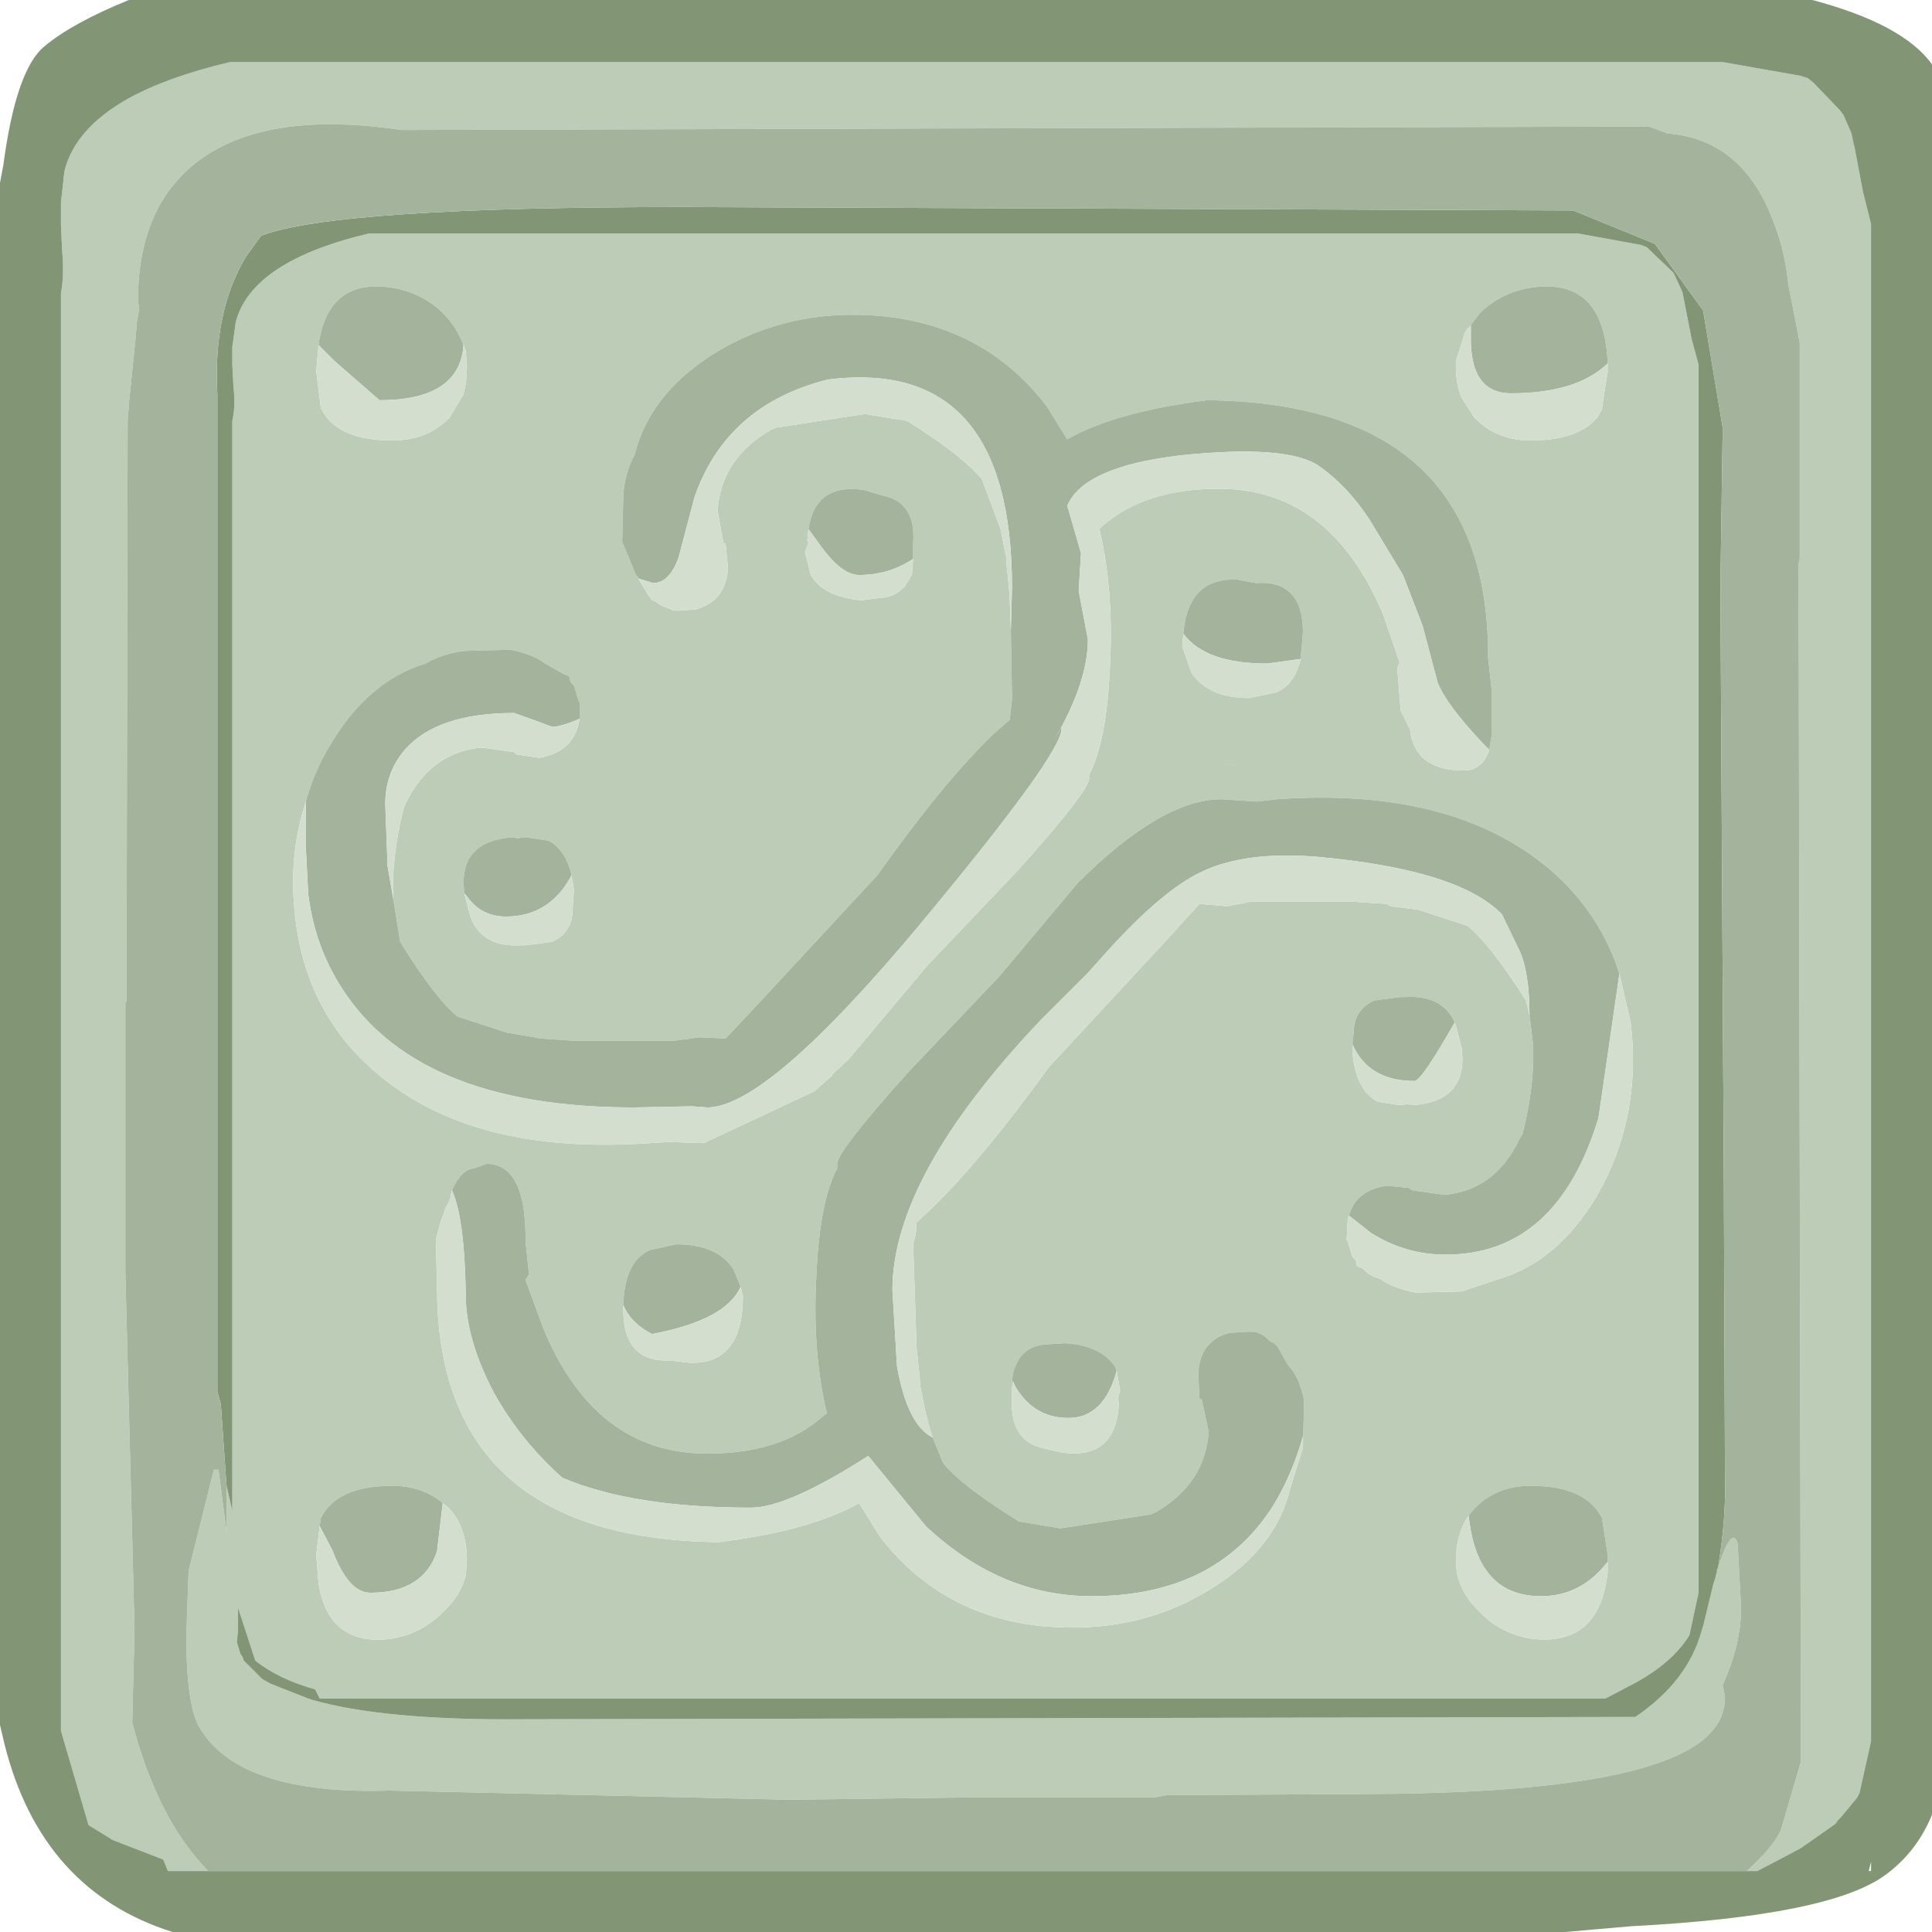 <?xml version="1.0" encoding="UTF-8" standalone="no"?>
<svg xmlns:ffdec="https://www.free-decompiler.com/flash" xmlns:xlink="http://www.w3.org/1999/xlink" ffdec:objectType="shape" height="84.0px" width="84.0px" xmlns="http://www.w3.org/2000/svg">
  <g transform="matrix(1.0, 0.0, 0.0, 1.0, 42.0, 42.0)">
    <path d="M-32.95 39.35 L-34.7 39.35 -34.9 38.85 -37.1 38.0 -38.15 37.35 -39.35 33.25 -39.35 -29.25 Q-39.2 -30.05 -39.3 -31.1 L-39.35 -32.25 -39.35 -33.2 -39.2 -34.55 Q-38.75 -36.4 -36.45 -37.7 -34.75 -38.65 -32.0 -39.3 L32.9 -39.3 36.3 -38.7 36.6 -38.6 36.85 -38.4 38.0 -37.2 38.15 -37.0 38.5 -36.2 38.55 -35.95 38.65 -35.5 39.0 -33.65 39.35 -32.25 39.35 33.7 38.85 35.95 38.75 36.15 38.05 37.0 37.9 37.15 37.8 37.3 36.3 38.35 35.55 38.75 34.4 39.35 33.95 39.35 Q35.2 38.2 35.45 37.5 L36.3 34.6 36.2 -17.5 36.25 -17.7 36.25 -27.1 35.75 -29.65 Q35.6 -31.25 34.95 -32.75 33.6 -35.95 30.5 -36.2 L29.7 -36.5 -24.55 -36.35 Q-31.95 -37.45 -34.7 -33.65 -36.0 -31.8 -36.0 -28.95 L-35.95 -28.55 -36.05 -28.0 -36.1 -27.35 -36.4 -24.4 -36.4 -24.3 -36.45 -23.8 -36.5 1.5 -36.55 1.65 -36.55 13.3 -36.15 28.85 -36.25 32.9 Q-35.15 37.1 -32.95 39.35 M-32.15 22.6 L-32.0 23.25 -31.9 23.7 -31.9 -23.7 Q-31.75 -24.35 -31.85 -25.2 L-31.9 -26.15 -31.9 -26.9 -31.75 -28.0 Q-31.05 -30.65 -25.95 -31.85 L26.6 -31.85 29.35 -31.35 29.6 -31.25 30.75 -30.15 30.85 -29.95 31.15 -29.3 31.55 -27.25 31.85 -26.15 31.85 27.25 31.45 29.1 Q30.65 30.4 28.75 31.35 L27.8 31.85 -28.1 31.85 -28.3 31.45 Q-29.9 31.0 -30.9 30.2 L-31.65 27.9 -31.65 28.35 -31.65 28.85 -31.7 29.4 -31.55 29.9 -31.45 30.05 -31.4 30.2 -30.6 31.0 -30.25 31.2 -28.6 31.85 -28.45 31.9 Q-25.35 32.8 -19.3 32.75 L29.1 32.65 Q31.4 31.1 32.0 28.85 L32.05 28.7 32.5 26.85 32.6 26.55 32.6 26.5 32.65 26.35 32.65 26.25 32.7 26.15 Q33.3 24.3 33.55 25.1 L33.7 27.9 Q33.7 29.5 32.9 31.25 L33.0 31.8 Q33.0 33.7 29.95 34.7 26.25 35.95 17.7 36.0 L8.7 36.05 8.2 36.15 -0.05 36.15 -7.65 36.25 -25.05 35.85 Q-31.55 36.05 -33.3 33.15 -33.9 32.2 -33.9 29.1 L-33.8 26.3 -32.7 21.9 -32.5 21.9 -32.15 24.6 -32.15 22.6 M21.9 -27.8 L21.8 -27.7 21.7 -27.55 21.3 -26.3 21.3 -26.25 21.3 -26.05 Q21.3 -25.3 21.55 -24.7 L22.1 -23.85 Q23.05 -22.85 24.55 -22.85 26.6 -22.85 27.45 -23.85 L27.65 -24.2 27.65 -24.25 27.9 -25.85 27.9 -26.2 Q27.75 -29.95 24.6 -29.5 23.3 -29.3 22.35 -28.4 L21.9 -27.8 M-28.7 -7.15 Q-29.5 -4.75 -29.15 -2.0 -28.6 2.5 -25.0 5.15 -20.9 8.2 -13.75 7.7 L-12.9 7.65 -11.4 7.7 -6.6 5.45 -5.8 4.75 -5.85 4.75 -5.1 4.05 -1.7 0.0 2.2 -4.1 Q5.35 -7.6 5.35 -8.15 L5.35 -8.3 Q6.1 -9.75 6.25 -12.85 6.45 -16.25 5.8 -19.0 L5.95 -19.15 Q7.8 -20.75 11.0 -20.75 15.85 -20.75 18.15 -15.25 L18.85 -13.2 18.75 -12.95 18.9 -11.1 19.3 -10.3 Q19.5 -8.5 21.65 -8.5 22.45 -8.5 22.75 -9.4 L22.85 -10.0 22.85 -12.05 22.7 -13.4 22.7 -13.5 Q22.7 -24.45 10.5 -24.6 6.5 -24.1 4.4 -22.9 L3.5 -24.35 Q0.85 -27.8 -3.6 -28.25 -7.7 -28.65 -11.0 -26.6 -13.75 -24.85 -14.4 -22.25 -14.85 -21.4 -14.9 -20.45 L-14.95 -18.45 -14.35 -17.0 -14.25 -16.9 -14.25 -16.85 -13.8 -16.1 -13.65 -15.9 -13.5 -15.85 -13.3 -15.7 -12.7 -15.45 -12.5 -15.45 -11.75 -15.5 Q-11.25 -15.65 -10.9 -15.95 -10.4 -16.45 -10.35 -17.3 L-10.45 -18.35 -10.55 -18.4 -10.8 -19.8 Q-10.65 -22.05 -8.5 -23.3 L-8.3 -23.4 -4.4 -24.0 -2.55 -23.7 Q-0.1 -22.15 0.7 -21.15 L1.5 -19.0 1.75 -17.75 1.75 -17.6 1.9 -16.1 1.9 -15.95 1.95 -14.6 2.0 -11.6 1.9 -10.7 1.15 -10.05 Q-1.05 -7.9 -3.85 -3.95 L-8.9 1.5 -10.45 3.15 -11.6 3.1 -12.7 3.25 -17.05 3.25 -18.55 3.15 -18.75 3.1 -19.95 2.9 -22.1 2.2 Q-23.05 1.45 -24.6 -1.05 L-24.9 -2.9 Q-25.0 -4.65 -24.45 -6.85 L-24.35 -7.1 Q-23.25 -9.3 -21.05 -9.5 L-19.65 -9.3 -19.55 -9.2 -18.55 -9.05 Q-17.15 -9.3 -16.85 -10.5 L-16.8 -10.75 -16.8 -11.45 -16.85 -11.55 -17.05 -12.2 -17.2 -12.35 -17.25 -12.6 -17.5 -12.7 -18.3 -13.15 Q-18.8 -13.55 -19.8 -13.75 L-21.8 -13.7 Q-22.7 -13.6 -23.5 -13.15 -26.0 -12.4 -27.65 -9.6 -28.35 -8.45 -28.7 -7.15 M14.55 -13.35 L14.65 -14.5 Q14.65 -16.8 12.6 -16.65 L11.8 -16.8 Q9.65 -16.9 9.45 -14.45 L9.4 -13.9 9.8 -12.75 Q10.55 -11.65 12.3 -11.65 L13.5 -11.9 Q14.3 -12.25 14.55 -13.35 M28.4 0.3 Q27.4 -2.75 24.75 -4.7 20.6 -7.75 13.5 -7.25 L12.65 -7.15 11.1 -7.25 Q8.5 -7.25 4.85 -3.6 L1.45 0.45 -2.45 4.55 Q-5.6 8.05 -5.6 8.6 L-5.6 8.8 Q-6.35 10.2 -6.5 13.35 -6.7 16.7 -6.05 19.45 L-6.25 19.6 Q-8.05 21.2 -11.25 21.2 -16.15 21.2 -18.4 15.7 L-19.15 13.65 -19.0 13.4 -19.15 12.0 -19.15 11.85 Q-19.15 8.6 -20.85 8.6 L-21.4 8.8 Q-21.95 8.85 -22.35 9.75 L-22.4 9.95 -22.4 10.05 -22.55 10.4 -22.6 10.45 -22.85 11.15 -23.05 11.9 -23.0 13.95 Q-23.0 24.9 -10.75 25.05 -6.75 24.55 -4.65 23.35 L-3.75 24.8 Q-1.1 28.25 3.3 28.7 7.45 29.1 10.7 27.05 13.5 25.3 14.1 22.7 L14.65 20.95 14.7 18.9 Q14.5 17.85 14.0 17.35 L13.55 16.55 13.4 16.4 13.2 16.3 13.05 16.15 Q12.75 15.9 12.4 15.9 L12.25 15.9 11.45 15.95 Q10.15 16.3 10.1 17.75 L10.15 18.8 10.25 18.85 10.55 20.25 Q10.4 22.5 8.25 23.75 L8.0 23.85 4.1 24.45 2.3 24.15 Q-0.2 22.6 -1.0 21.6 L-1.45 20.5 -1.65 19.85 -1.7 19.6 -1.75 19.45 -2.0 18.2 -2.0 18.05 -2.15 16.55 -2.3 12.05 Q-2.15 11.7 -2.15 11.15 L-1.45 10.5 Q0.75 8.35 3.6 4.4 L8.65 -1.05 10.15 -2.7 11.35 -2.6 12.4 -2.8 16.8 -2.8 18.3 -2.7 18.45 -2.6 19.65 -2.45 21.8 -1.75 Q22.75 -1.0 24.35 1.5 L24.5 2.15 24.65 3.35 Q24.75 5.1 24.2 7.3 L24.05 7.55 Q23.0 9.75 20.8 9.95 L19.4 9.75 19.25 9.65 18.3 9.55 Q16.95 9.75 16.65 10.85 L16.6 10.95 16.55 11.9 16.6 12.0 16.8 12.65 16.95 12.8 17.0 13.05 17.25 13.15 Q17.5 13.45 18.0 13.6 18.55 14.0 19.55 14.2 L21.55 14.15 23.2 13.6 Q25.7 12.85 27.4 10.05 29.4 6.6 28.9 2.45 L28.4 0.3 M11.65 -8.75 L11.75 -8.75 11.0 -8.8 11.65 -8.75 M16.8 3.4 L16.8 3.75 Q16.95 5.4 17.9 5.9 L18.85 6.05 19.25 6.0 19.4 6.05 Q21.85 5.9 21.55 3.55 L21.3 2.6 21.25 2.45 Q20.7 1.25 19.1 1.35 L18.9 1.35 18.85 1.35 17.75 1.5 Q16.85 1.9 16.85 2.95 L16.8 3.4 M27.9 25.9 L27.9 25.6 27.65 24.0 Q26.95 22.6 24.55 22.6 23.05 22.6 22.1 23.6 L21.85 23.9 Q21.3 24.7 21.3 25.85 21.3 27.1 22.35 28.1 L22.4 28.15 Q23.3 29.05 24.6 29.25 27.55 29.6 27.9 26.35 L27.9 25.9 M6.55 17.6 L6.5 17.45 Q5.9 16.5 4.3 16.4 L3.5 16.45 Q2.5 16.5 2.15 17.4 2.0 17.65 2.0 18.35 L2.0 18.6 2.0 18.8 Q1.9 20.6 3.3 20.95 L4.15 21.15 Q6.55 21.5 6.65 18.95 L6.6 18.85 6.7 18.45 6.55 17.6 M-21.85 -27.0 Q-22.15 -27.8 -22.75 -28.4 -23.7 -29.3 -25.0 -29.5 -27.75 -29.9 -28.15 -27.0 L-28.25 -25.85 -28.05 -24.25 -27.9 -24.0 Q-27.15 -22.85 -24.95 -22.85 -23.4 -22.85 -22.45 -23.85 L-21.85 -24.85 Q-21.7 -25.4 -21.7 -26.05 L-21.7 -26.15 -21.75 -26.7 -21.75 -26.75 -21.85 -27.05 -21.85 -27.0 M-21.8 -3.1 L-21.55 -2.15 Q-21.05 -0.8 -19.35 -0.9 L-19.2 -0.9 -19.15 -0.9 -18.0 -1.05 Q-17.1 -1.45 -17.1 -2.5 L-17.05 -3.3 -17.15 -3.95 Q-17.4 -5.05 -18.15 -5.45 L-19.15 -5.6 -19.55 -5.55 -19.65 -5.6 Q-22.15 -5.45 -21.8 -3.1 M-2.3 -17.7 L-2.3 -18.1 -2.3 -18.15 -2.3 -18.35 Q-2.15 -20.15 -3.6 -20.45 L-4.45 -20.7 Q-6.55 -21.0 -6.85 -19.0 L-6.9 -18.5 -6.85 -18.4 -7.0 -18.0 -6.75 -17.0 Q-6.2 -16.05 -4.55 -15.9 L-3.75 -16.0 Q-2.8 -16.05 -2.4 -16.95 L-2.35 -17.0 -2.3 -17.7 M-9.8 13.95 L-10.1 13.2 Q-10.8 12.1 -12.6 12.1 L-13.75 12.35 Q-14.85 12.85 -14.9 14.75 L-14.9 14.95 Q-14.9 17.25 -12.85 17.15 L-12.05 17.25 Q-9.7 17.35 -9.7 14.35 L-9.8 13.95 M-28.1 24.35 L-28.25 25.6 -28.15 26.85 Q-27.7 29.6 -25.0 29.25 -23.7 29.05 -22.75 28.1 -21.95 27.35 -21.75 26.5 L-21.7 25.85 Q-21.7 24.45 -22.45 23.6 L-22.75 23.35 Q-23.65 22.6 -24.95 22.6 -27.35 22.6 -28.05 24.0 L-28.1 24.35" fill="#bcccb6" fill-rule="evenodd" stroke="none"/>
    <path d="M33.95 39.35 L34.4 39.35 35.55 38.75 36.3 38.35 37.8 37.3 37.9 37.15 38.05 37.0 38.75 36.15 38.85 35.95 39.35 33.7 39.35 -32.25 39.0 -33.65 38.65 -35.5 38.55 -35.95 38.5 -36.2 38.15 -37.0 38.0 -37.2 36.85 -38.4 36.6 -38.6 36.3 -38.7 32.9 -39.3 -32.0 -39.3 Q-34.75 -38.65 -36.45 -37.7 -38.75 -36.4 -39.2 -34.55 L-39.35 -33.2 -39.35 -32.25 -39.3 -31.1 Q-39.2 -30.05 -39.35 -29.25 L-39.35 33.25 -38.15 37.35 -37.1 38.0 -34.9 38.85 -34.7 39.35 -32.95 39.35 33.95 39.35 M32.7 26.15 L32.65 26.25 32.65 26.35 32.6 26.5 32.6 26.55 32.5 26.85 32.05 28.7 32.0 28.85 Q31.4 31.1 29.1 32.65 L-19.3 32.75 Q-25.35 32.8 -28.45 31.9 L-28.6 31.85 -30.25 31.2 -30.6 31.0 -31.4 30.2 -31.45 30.05 -31.55 29.9 -31.7 29.4 -31.65 28.85 -31.65 28.35 -31.65 27.9 -30.9 30.2 Q-29.9 31.0 -28.3 31.45 L-28.1 31.85 27.8 31.85 28.75 31.35 Q30.65 30.4 31.45 29.1 L31.85 27.25 31.85 -26.15 31.55 -27.25 31.15 -29.3 30.85 -29.95 30.75 -30.15 29.6 -31.25 29.35 -31.35 26.6 -31.85 -25.95 -31.85 Q-31.05 -30.65 -31.75 -28.0 L-31.9 -26.9 -31.9 -26.15 -31.85 -25.2 Q-31.75 -24.35 -31.9 -23.7 L-31.9 23.7 -32.0 23.25 -32.15 22.6 -32.4 19.05 -32.55 18.5 -32.55 -24.85 Q-32.75 -28.45 -31.3 -30.85 L-30.65 -31.75 Q-27.4 -33.0 -12.3 -33.0 L26.4 -32.85 29.95 -31.4 32.05 -28.5 32.8 -24.0 32.9 -23.4 32.8 -16.5 32.95 9.35 33.0 22.3 Q33.05 24.0 32.7 26.15 M36.8 -42.0 Q40.75 -40.95 42.0 -39.2 L42.0 36.9 Q41.35 38.5 40.0 39.5 37.6 41.3 28.9 41.75 L26.05 42.0 -34.5 42.0 Q-40.2 40.2 -41.8 33.85 L-42.0 33.0 -42.0 -34.05 -41.85 -34.85 Q-41.3 -39.0 -40.05 -40.0 -38.85 -41.0 -36.4 -42.0 L36.8 -42.0 M39.25 39.35 L39.35 39.35 39.35 38.95 39.25 39.35" fill="#829676" fill-rule="evenodd" stroke="none"/>
    <path d="M-32.95 39.35 Q-35.15 37.1 -36.25 32.9 L-36.15 28.85 -36.55 13.3 -36.55 1.65 -36.5 1.5 -36.45 -23.8 -36.4 -24.3 -36.4 -24.4 -36.1 -27.35 -36.05 -28.0 -35.95 -28.55 -36.0 -28.95 Q-36.0 -31.8 -34.7 -33.65 -31.95 -37.45 -24.55 -36.35 L29.7 -36.5 30.5 -36.2 Q33.6 -35.95 34.95 -32.75 35.6 -31.25 35.75 -29.65 L36.25 -27.1 36.25 -17.7 36.2 -17.5 36.3 34.6 35.45 37.5 Q35.2 38.2 33.95 39.35 L-32.95 39.35 M32.7 26.15 Q33.05 24.0 33.0 22.3 L32.95 9.35 32.8 -16.5 32.9 -23.4 32.8 -24.0 32.05 -28.5 29.95 -31.4 26.4 -32.85 -12.3 -33.0 Q-27.4 -33.0 -30.65 -31.75 L-31.3 -30.85 Q-32.75 -28.45 -32.55 -24.85 L-32.55 18.5 -32.4 19.05 -32.15 22.6 -32.15 24.6 -32.5 21.9 -32.7 21.9 -33.8 26.3 -33.9 29.1 Q-33.9 32.2 -33.3 33.15 -31.55 36.05 -25.05 35.85 L-7.65 36.25 -0.05 36.15 8.2 36.15 8.7 36.05 17.7 36.0 Q26.25 35.95 29.95 34.7 33.0 33.7 33.0 31.8 L32.9 31.25 Q33.7 29.5 33.7 27.9 L33.55 25.1 Q33.3 24.3 32.7 26.15 M21.9 -27.8 L22.35 -28.4 Q23.3 -29.3 24.6 -29.5 27.75 -29.95 27.9 -26.2 26.55 -24.9 23.7 -24.9 21.9 -24.9 21.95 -27.4 L21.95 -27.9 21.9 -27.8 M22.75 -9.4 L22.5 -9.65 Q20.85 -11.4 20.5 -12.35 L19.85 -14.8 19.0 -17.0 17.55 -19.4 Q16.6 -20.85 15.4 -21.7 14.05 -22.7 9.3 -22.2 5.1 -21.7 4.4 -20.0 L4.45 -19.85 5.0 -17.95 4.9 -16.3 5.3 -14.2 Q5.3 -12.35 3.85 -9.85 L4.15 -10.4 4.15 -10.3 Q4.15 -9.2 -2.05 -1.75 -8.65 6.15 -11.25 6.15 L-11.9 6.1 -14.45 6.15 Q-24.05 6.15 -27.3 0.7 -28.35 -1.05 -28.6 -3.15 L-28.7 -5.1 -28.7 -7.15 Q-28.35 -8.45 -27.65 -9.6 -26.0 -12.4 -23.5 -13.15 -22.7 -13.6 -21.8 -13.7 L-19.8 -13.75 Q-18.8 -13.55 -18.3 -13.15 L-17.5 -12.7 -17.25 -12.6 -17.2 -12.35 -17.05 -12.2 -16.85 -11.55 -16.8 -11.45 -16.8 -10.75 Q-17.6 -10.4 -18.0 -10.4 L-18.8 -10.7 -19.65 -11.0 Q-23.0 -11.0 -24.4 -9.4 -25.25 -8.4 -25.25 -7.05 L-25.15 -4.35 -24.9 -2.9 -24.6 -1.05 Q-23.05 1.45 -22.1 2.2 L-19.95 2.9 -18.75 3.1 -18.55 3.15 -17.05 3.25 -12.7 3.25 -11.6 3.1 -10.45 3.15 -8.9 1.5 -3.85 -3.95 Q-1.05 -7.9 1.15 -10.05 L1.9 -10.7 2.0 -11.6 1.95 -14.6 2.0 -16.45 Q2.0 -26.5 -6.0 -25.5 -10.4 -24.4 -11.8 -20.4 L-12.5 -17.75 Q-12.9 -16.65 -13.6 -16.65 L-14.25 -16.85 -14.25 -16.9 -14.35 -17.0 -14.95 -18.45 -14.9 -20.45 Q-14.85 -21.4 -14.4 -22.25 -13.75 -24.85 -11.0 -26.6 -7.7 -28.65 -3.6 -28.25 0.85 -27.8 3.5 -24.35 L4.4 -22.9 Q6.5 -24.1 10.5 -24.6 22.7 -24.45 22.7 -13.5 L22.7 -13.4 22.85 -12.05 22.85 -10.0 22.75 -9.4 M14.55 -13.35 L13.1 -13.15 Q10.4 -13.15 9.45 -14.45 9.65 -16.9 11.8 -16.8 L12.6 -16.65 Q14.65 -16.8 14.65 -14.5 L14.55 -13.35 M11.65 -8.75 L11.0 -8.8 11.75 -8.75 11.65 -8.75 M-22.35 9.75 Q-21.95 8.85 -21.4 8.8 L-20.85 8.6 Q-19.15 8.6 -19.15 11.85 L-19.15 12.0 -19.0 13.4 -19.15 13.65 -18.4 15.7 Q-16.15 21.2 -11.25 21.2 -8.05 21.2 -6.25 19.6 L-6.05 19.45 Q-6.7 16.7 -6.5 13.35 -6.35 10.2 -5.6 8.8 L-5.6 8.6 Q-5.6 8.05 -2.45 4.55 L1.45 0.45 4.85 -3.6 Q8.5 -7.25 11.1 -7.25 L12.65 -7.15 13.5 -7.25 Q20.6 -7.75 24.75 -4.7 27.4 -2.75 28.4 0.3 L28.4 0.4 27.5 6.6 Q25.7 12.55 20.85 12.55 19.1 12.55 17.6 11.6 L16.65 10.85 Q16.95 9.75 18.3 9.55 L19.25 9.65 19.4 9.75 20.8 9.95 Q23.0 9.75 24.05 7.55 L24.2 7.3 Q24.75 5.1 24.65 3.35 L24.5 2.15 Q24.5 0.25 24.05 -0.7 L23.3 -2.25 Q21.4 -4.2 15.25 -4.75 12.15 -5.0 10.25 -4.1 8.55 -3.3 6.15 -0.65 L5.3 0.3 3.25 2.35 Q-3.2 9.15 -3.2 14.1 L-3.0 17.4 Q-2.55 19.95 -1.45 20.5 L-1.0 21.6 Q-0.2 22.6 2.3 24.15 L4.1 24.45 8.0 23.85 8.25 23.75 Q10.4 22.5 10.55 20.25 L10.25 18.85 10.15 18.8 10.1 17.75 Q10.15 16.3 11.45 15.95 L12.25 15.9 12.4 15.9 Q12.75 15.9 13.05 16.15 L13.2 16.3 13.4 16.4 13.55 16.55 14.0 17.35 Q14.5 17.85 14.7 18.9 L14.65 20.95 14.65 20.45 Q14.15 22.2 13.3 23.55 10.8 27.4 5.45 27.4 1.5 27.4 -1.75 24.35 L-4.25 21.3 Q-7.75 23.55 -9.35 23.55 -14.5 23.55 -17.55 22.25 -19.35 20.65 -20.5 18.6 -21.75 16.25 -21.75 14.3 -21.8 10.95 -22.35 9.75 M16.8 3.4 L16.85 2.95 Q16.85 1.9 17.75 1.5 L18.85 1.35 18.9 1.35 19.1 1.35 Q20.7 1.25 21.25 2.45 19.8 5.0 19.5 5.0 17.5 5.0 16.8 3.4 M27.9 25.9 Q26.75 27.4 25.0 27.4 22.35 27.4 21.9 24.25 L21.85 23.9 22.1 23.6 Q23.05 22.6 24.55 22.6 26.95 22.6 27.65 24.0 L27.9 25.6 27.9 25.9 M2.0 18.35 Q2.0 17.65 2.15 17.4 2.5 16.5 3.5 16.45 L4.3 16.4 Q5.9 16.5 6.5 17.45 L6.55 17.6 Q6.0 19.65 4.45 19.65 2.9 19.65 2.1 18.2 L2.05 18.05 2.0 18.35 M-21.85 -27.0 L-21.85 -26.95 Q-22.05 -24.6 -25.5 -24.6 L-27.45 -26.3 -28.15 -27.0 Q-27.75 -29.9 -25.0 -29.5 -23.7 -29.3 -22.75 -28.4 -22.15 -27.8 -21.85 -27.0 M-17.15 -3.95 L-17.2 -3.85 Q-18.15 -2.15 -20.0 -2.15 -21.0 -2.15 -21.6 -2.9 L-21.8 -3.15 -21.8 -3.1 Q-22.15 -5.45 -19.65 -5.6 L-19.55 -5.55 -19.15 -5.6 -18.15 -5.45 Q-17.4 -5.05 -17.15 -3.95 M-6.85 -19.0 Q-6.55 -21.0 -4.45 -20.7 L-3.6 -20.45 Q-2.15 -20.15 -2.3 -18.35 L-2.3 -18.15 -2.3 -18.1 -2.3 -17.7 Q-3.35 -17.0 -4.65 -17.0 -5.45 -17.0 -6.45 -18.45 L-6.85 -19.0 M-14.9 14.75 Q-14.85 12.85 -13.75 12.35 L-12.6 12.1 Q-10.8 12.1 -10.1 13.2 L-9.8 13.95 Q-10.45 15.4 -13.65 16.0 -14.55 15.55 -14.9 14.75 M-28.1 24.35 L-28.05 24.0 Q-27.35 22.6 -24.95 22.6 -23.65 22.6 -22.75 23.35 L-23.0 25.45 Q-23.6 27.25 -25.9 27.25 -26.85 27.25 -27.55 25.4 L-28.1 24.35" fill="#a4b39c" fill-rule="evenodd" stroke="none"/>
    <path d="M27.9 -26.2 L27.9 -25.85 27.65 -24.25 27.65 -24.2 27.45 -23.85 Q26.6 -22.85 24.55 -22.85 23.05 -22.85 22.1 -23.85 L21.55 -24.7 Q21.3 -25.3 21.3 -26.05 L21.3 -26.25 21.3 -26.3 21.7 -27.55 21.8 -27.7 21.9 -27.8 21.95 -27.9 21.95 -27.4 Q21.9 -24.9 23.7 -24.9 26.55 -24.9 27.9 -26.2 M-28.7 -7.15 L-28.7 -5.1 -28.6 -3.15 Q-28.35 -1.05 -27.3 0.7 -24.05 6.15 -14.45 6.15 L-11.9 6.1 -11.25 6.15 Q-8.65 6.15 -2.05 -1.75 4.15 -9.2 4.15 -10.3 L4.15 -10.4 3.85 -9.85 Q5.3 -12.35 5.3 -14.2 L4.9 -16.3 5.0 -17.95 4.45 -19.85 4.4 -20.0 Q5.1 -21.7 9.3 -22.2 14.05 -22.7 15.4 -21.7 16.6 -20.85 17.55 -19.4 L19.0 -17.0 19.85 -14.8 20.5 -12.35 Q20.85 -11.4 22.5 -9.65 L22.75 -9.4 Q22.45 -8.5 21.65 -8.5 19.5 -8.5 19.3 -10.3 L18.9 -11.1 18.75 -12.95 18.85 -13.2 18.15 -15.25 Q15.85 -20.75 11.0 -20.75 7.8 -20.75 5.95 -19.15 L5.8 -19.0 Q6.45 -16.25 6.25 -12.85 6.1 -9.75 5.35 -8.3 L5.35 -8.15 Q5.35 -7.6 2.2 -4.1 L-1.7 0.0 -5.1 4.05 -5.85 4.75 -5.8 4.75 -6.6 5.45 -11.4 7.7 -12.9 7.65 -13.75 7.7 Q-20.9 8.2 -25.0 5.15 -28.6 2.5 -29.15 -2.0 -29.5 -4.75 -28.7 -7.15 M-14.25 -16.85 L-13.6 -16.65 Q-12.9 -16.65 -12.5 -17.75 L-11.8 -20.4 Q-10.4 -24.4 -6.0 -25.5 2.0 -26.5 2.0 -16.45 L1.95 -14.6 1.9 -15.95 1.9 -16.1 1.75 -17.6 1.75 -17.75 1.5 -19.0 0.7 -21.15 Q-0.1 -22.15 -2.55 -23.7 L-4.4 -24.0 -8.3 -23.4 -8.5 -23.3 Q-10.65 -22.05 -10.8 -19.8 L-10.55 -18.4 -10.45 -18.35 -10.35 -17.3 Q-10.4 -16.45 -10.9 -15.95 -11.25 -15.65 -11.75 -15.5 L-12.5 -15.45 -12.7 -15.45 -13.3 -15.7 -13.5 -15.85 -13.65 -15.9 -13.8 -16.1 -14.25 -16.85 M-24.9 -2.9 L-25.15 -4.35 -25.25 -7.05 Q-25.25 -8.4 -24.4 -9.4 -23.0 -11.0 -19.65 -11.0 L-18.8 -10.7 -18.0 -10.4 Q-17.6 -10.4 -16.8 -10.75 L-16.85 -10.5 Q-17.15 -9.3 -18.55 -9.05 L-19.55 -9.2 -19.65 -9.3 -21.05 -9.5 Q-23.25 -9.3 -24.35 -7.1 L-24.45 -6.85 Q-25.0 -4.65 -24.9 -2.9 M9.45 -14.45 Q10.4 -13.15 13.1 -13.15 L14.55 -13.35 Q14.3 -12.25 13.5 -11.9 L12.3 -11.65 Q10.55 -11.65 9.8 -12.75 L9.4 -13.9 9.45 -14.45 M28.4 0.3 L28.9 2.45 Q29.4 6.6 27.4 10.05 25.7 12.85 23.2 13.6 L21.55 14.15 19.55 14.2 Q18.55 14.0 18.0 13.6 17.5 13.45 17.25 13.15 L17.0 13.05 16.95 12.8 16.8 12.65 16.6 12.0 16.55 11.9 16.6 10.95 16.65 10.85 17.6 11.6 Q19.1 12.55 20.85 12.55 25.7 12.55 27.5 6.6 L28.4 0.4 28.4 0.3 M24.5 2.15 L24.35 1.5 Q22.75 -1.0 21.8 -1.75 L19.65 -2.45 18.45 -2.6 18.3 -2.7 16.8 -2.8 12.4 -2.8 11.35 -2.6 10.15 -2.7 8.65 -1.05 3.6 4.4 Q0.75 8.35 -1.45 10.5 L-2.15 11.15 Q-2.15 11.7 -2.3 12.05 L-2.15 16.55 -2.0 18.05 -2.0 18.2 -1.75 19.45 -1.7 19.6 -1.65 19.85 -1.45 20.5 Q-2.55 19.95 -3.0 17.4 L-3.2 14.1 Q-3.2 9.15 3.25 2.35 L5.3 0.3 6.15 -0.65 Q8.55 -3.3 10.25 -4.1 12.15 -5.0 15.25 -4.75 21.4 -4.2 23.3 -2.25 L24.05 -0.7 Q24.5 0.25 24.5 2.15 M14.65 20.95 L14.1 22.7 Q13.5 25.3 10.7 27.05 7.45 29.1 3.3 28.7 -1.1 28.25 -3.75 24.8 L-4.65 23.35 Q-6.75 24.55 -10.75 25.05 -23.0 24.9 -23.0 13.95 L-23.05 11.9 -22.85 11.15 -22.6 10.45 -22.55 10.4 -22.4 10.05 -22.4 9.95 -22.35 9.75 Q-21.8 10.95 -21.75 14.3 -21.75 16.25 -20.5 18.6 -19.35 20.65 -17.55 22.25 -14.5 23.55 -9.35 23.55 -7.75 23.55 -4.25 21.3 L-1.75 24.35 Q1.5 27.4 5.45 27.4 10.8 27.4 13.3 23.55 14.15 22.2 14.65 20.45 L14.65 20.95 M21.25 2.45 L21.3 2.6 21.55 3.55 Q21.85 5.9 19.4 6.05 L19.25 6.0 18.85 6.05 17.9 5.9 Q16.95 5.4 16.8 3.75 L16.8 3.4 Q17.5 5.0 19.5 5.0 19.8 5.0 21.25 2.45 M21.85 23.9 L21.9 24.25 Q22.35 27.4 25.0 27.4 26.75 27.4 27.9 25.9 L27.9 26.35 Q27.55 29.6 24.6 29.25 23.3 29.05 22.4 28.15 L22.35 28.1 Q21.3 27.1 21.3 25.85 21.3 24.7 21.85 23.9 M6.55 17.6 L6.7 18.45 6.6 18.85 6.65 18.95 Q6.55 21.5 4.15 21.15 L3.3 20.95 Q1.9 20.6 2.0 18.8 L2.0 18.6 2.0 18.35 2.05 18.05 2.1 18.2 Q2.9 19.65 4.45 19.65 6.0 19.65 6.55 17.6 M-28.15 -27.0 L-27.45 -26.3 -25.5 -24.6 Q-22.05 -24.6 -21.85 -26.95 L-21.85 -27.0 -21.85 -27.05 -21.75 -26.75 -21.75 -26.7 -21.7 -26.15 -21.7 -26.05 Q-21.7 -25.4 -21.85 -24.85 L-22.45 -23.85 Q-23.4 -22.85 -24.95 -22.85 -27.15 -22.85 -27.9 -24.0 L-28.05 -24.25 -28.25 -25.85 -28.15 -27.0 M-17.15 -3.95 L-17.05 -3.3 -17.1 -2.5 Q-17.1 -1.45 -18.0 -1.05 L-19.15 -0.9 -19.2 -0.9 -19.35 -0.9 Q-21.05 -0.8 -21.55 -2.15 L-21.8 -3.1 -21.8 -3.15 -21.6 -2.9 Q-21.0 -2.15 -20.0 -2.15 -18.15 -2.15 -17.2 -3.85 L-17.15 -3.95 M-2.3 -17.7 L-2.35 -17.0 -2.4 -16.95 Q-2.8 -16.05 -3.75 -16.0 L-4.55 -15.9 Q-6.2 -16.05 -6.75 -17.0 L-7.0 -18.0 -6.85 -18.4 -6.9 -18.5 -6.85 -19.0 -6.45 -18.45 Q-5.45 -17.0 -4.65 -17.0 -3.35 -17.0 -2.3 -17.7 M-9.8 13.95 L-9.7 14.35 Q-9.7 17.35 -12.05 17.25 L-12.85 17.15 Q-14.9 17.25 -14.9 14.95 L-14.9 14.75 Q-14.55 15.55 -13.65 16.0 -10.45 15.4 -9.8 13.95 M-22.75 23.35 L-22.45 23.6 Q-21.7 24.45 -21.7 25.85 L-21.75 26.5 Q-21.95 27.35 -22.75 28.1 -23.7 29.05 -25.0 29.25 -27.7 29.6 -28.15 26.85 L-28.25 25.6 -28.1 24.35 -27.55 25.4 Q-26.85 27.25 -25.9 27.25 -23.6 27.25 -23.0 25.45 L-22.75 23.35" fill="#d3decf" fill-rule="evenodd" stroke="none"/>
  </g>
</svg>
